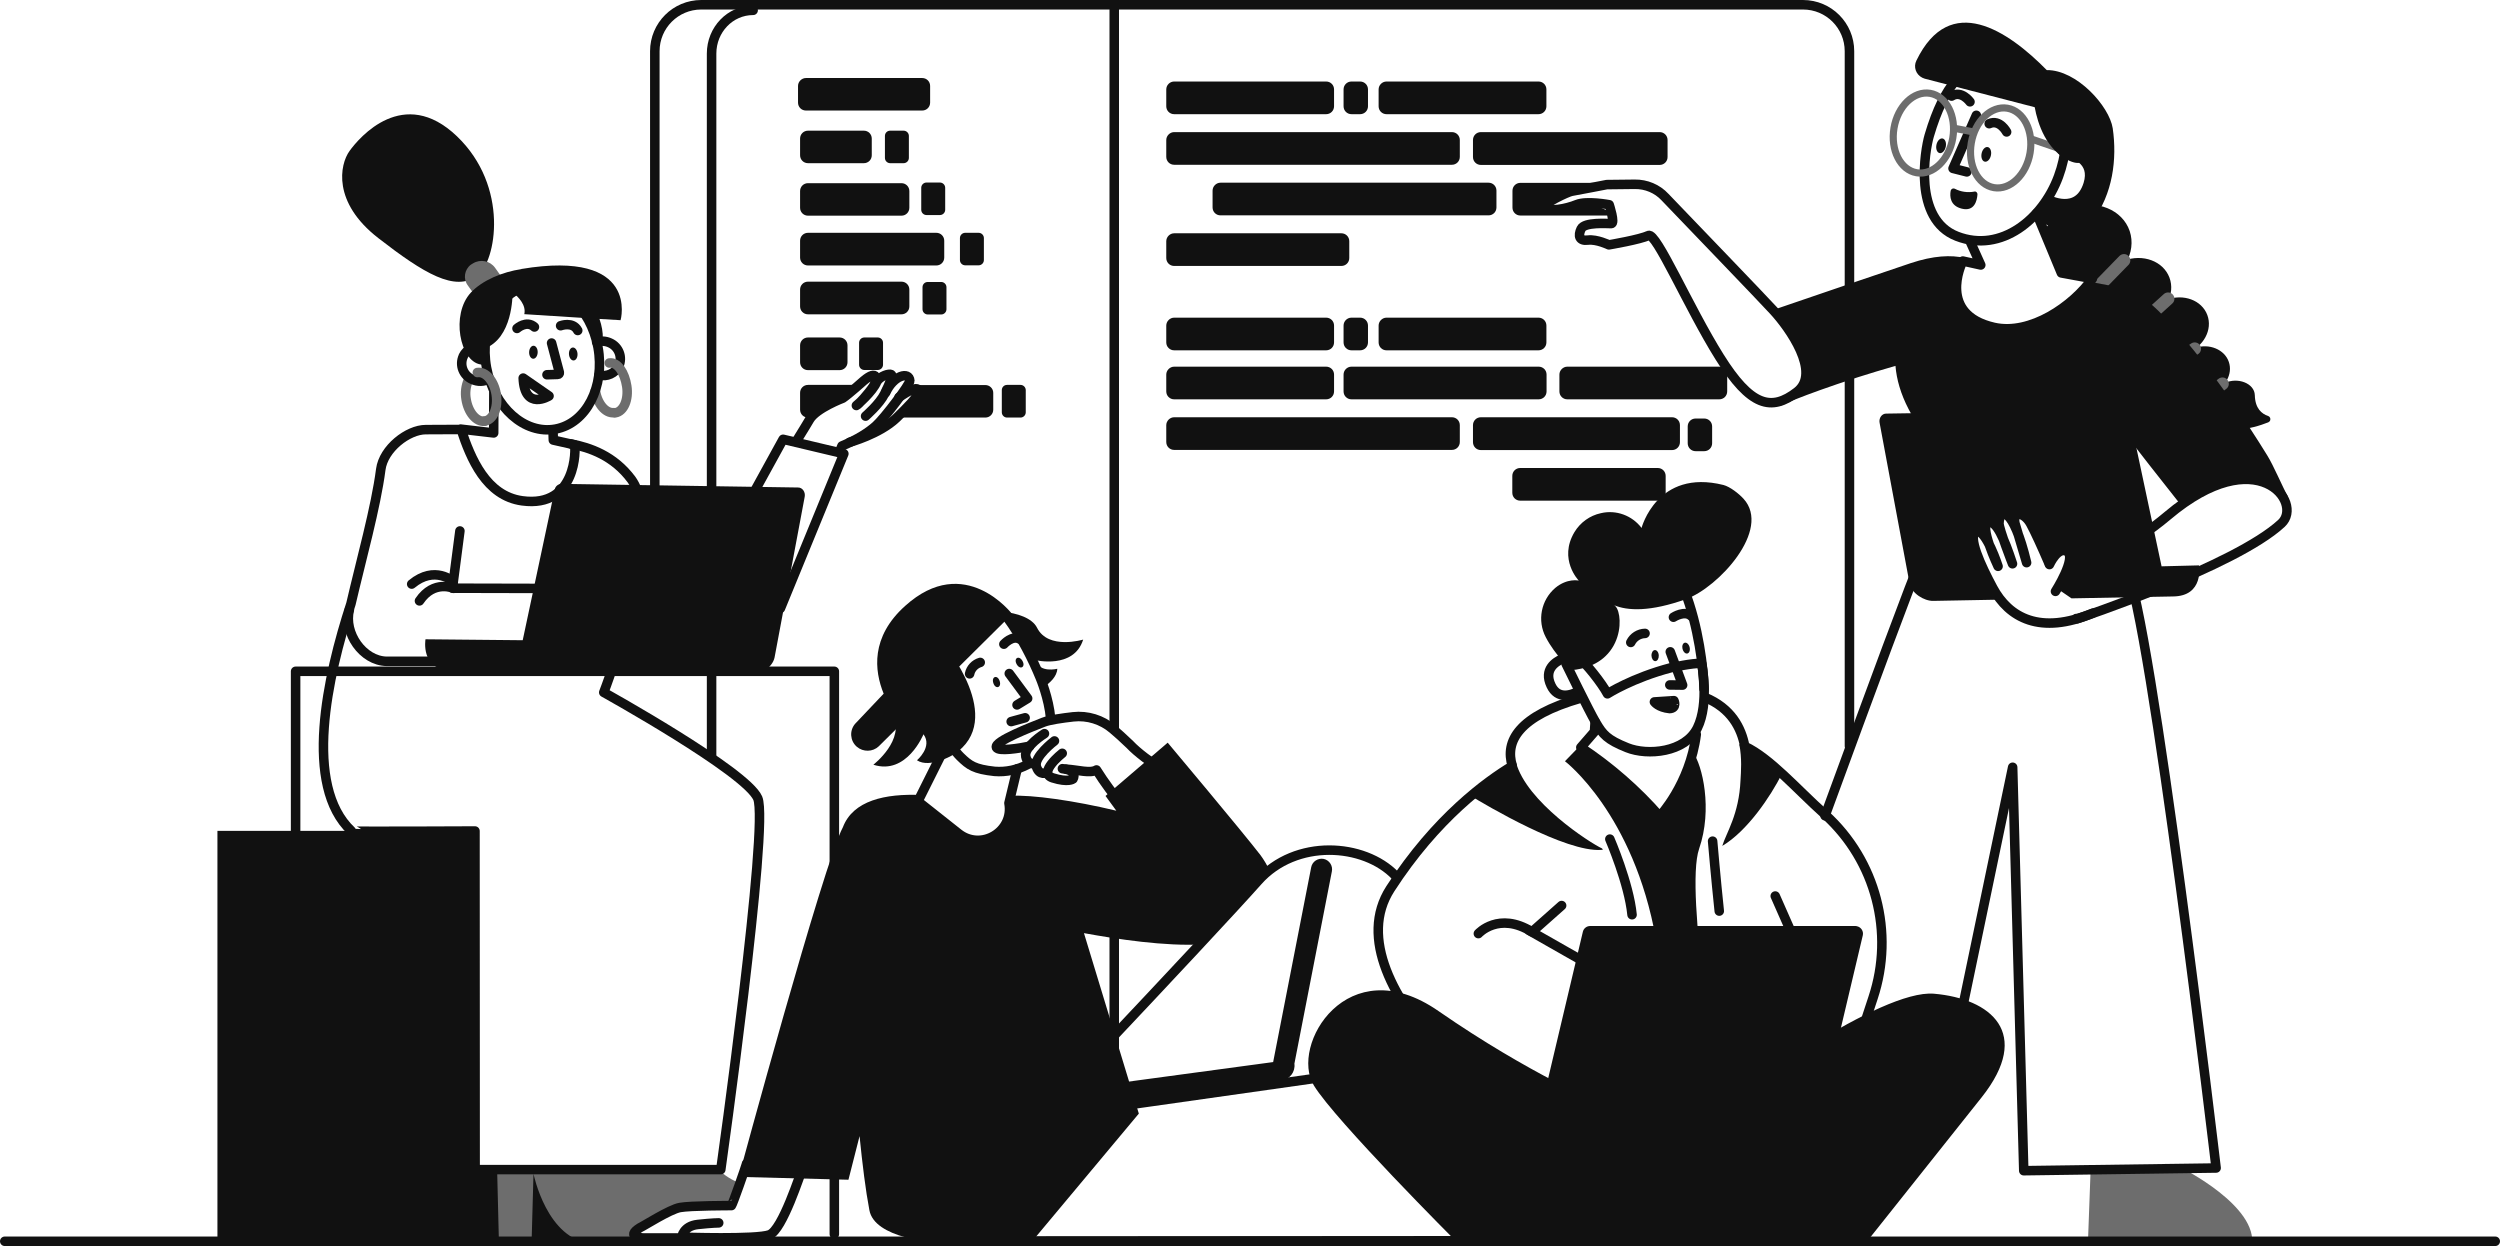 <?xml version="1.0" encoding="utf-8"?>
<!-- Generator: Adobe Illustrator 24.3.0, SVG Export Plug-In . SVG Version: 6.00 Build 0)  -->
<svg version="1.1" id="Layer_1" xmlns="http://www.w3.org/2000/svg" xmlns:xlink="http://www.w3.org/1999/xlink" x="0px" y="0px"
	 viewBox="0 0 1576.4 785.7" style="enable-background:new 0 0 1576.4 785.7;" xml:space="preserve">
<style type="text/css">
	.st0{fill:none;stroke:#111111;stroke-width:6;stroke-linecap:round;stroke-linejoin:round;}
	.st1{fill:#111111;}
	.st2{fill:#6D6D6D;}
	.st3{fill:none;stroke:#6D6D6D;stroke-width:6;stroke-linecap:round;stroke-linejoin:round;}
	.st4{fill:none;stroke:#6D6D6D;stroke-width:8;stroke-linecap:round;stroke-linejoin:round;}
	.st5{fill:none;stroke:#6D6D6D;stroke-width:4.5;stroke-linecap:round;stroke-linejoin:round;}
	.st6{fill:#111111;stroke:#111111;stroke-width:6;stroke-linecap:round;stroke-linejoin:round;}
</style>
<g id="Layer_2_1_">
	<g id="outline">
		<g id="screen">
			<path id="shape" class="st0" d="M412.9,309.3v-277C412.9,16.1,426,3,442.2,3h694.7c16.2,0,29.3,13.1,29.3,29.3c0,0,0,0,0,0v438.2
				"/>
			<path id="line" class="st0" d="M448.7,477.4V33.8c0-15.1,11.7-27.3,26.2-27.3"/>
			<line id="line-2" class="st0" x1="702.6" y1="588.4" x2="702.6" y2="669.3"/>
			<line id="line-3" class="st0" x1="702.6" y1="4.5" x2="702.6" y2="460.1"/>
			<g id="code_lines">
				<g id="more_code_lines">
					<path class="st1" d="M852.2,51.4h5.4c2.8,0,5,2.2,5,5V67c0,2.8-2.2,5-5,5h-5.4c-2.8,0-5-2.2-5-5V56.4
						C847.2,53.6,849.4,51.4,852.2,51.4z"/>
					<path class="st1" d="M740.4,51.4h95.8c2.8,0,5,2.2,5,5V67c0,2.8-2.2,5-5,5h-95.8c-2.8,0-5-2.2-5-5V56.4
						C735.4,53.6,737.7,51.4,740.4,51.4z"/>
					<path class="st1" d="M740.4,147.1h105.4c2.8,0,5,2.2,5,5v10.6c0,2.8-2.2,5-5,5H740.4c-2.8,0-5-2.2-5-5v-10.6
						C735.4,149.4,737.7,147.1,740.4,147.1z"/>
					<path class="st1" d="M769.6,115.2h169c2.8,0,5,2.2,5,5v10.6c0,2.8-2.2,5-5,5h-169c-2.8,0-5-2.2-5-5v-10.6
						C764.6,117.5,766.9,115.2,769.6,115.2z"/>
					<path class="st1" d="M1069.2,263.9h5.4c2.8,0,5,2.2,5,5v10.6c0,2.8-2.2,5-5,5h-5.4c-2.8,0-5-2.2-5-5v-10.6
						C1064.2,266.1,1066.4,263.9,1069.2,263.9z"/>
					<path class="st1" d="M740.4,83.3h175.1c2.8,0,5,2.2,5,5v10.6c0,2.8-2.2,5-5,5H740.4c-2.8,0-5-2.2-5-5V88.3
						C735.4,85.6,737.7,83.3,740.4,83.3z"/>
					<path class="st1" d="M874.3,51.4h95.8c2.8,0,5,2.2,5,5V67c0,2.8-2.2,5-5,5h-95.8c-2.8,0-5-2.2-5-5V56.4
						C869.3,53.6,871.6,51.4,874.3,51.4z"/>
					<path class="st1" d="M933.8,83.3h112.7c2.8,0,5,2.2,5,5V99c0,2.8-2.2,5-5,5H933.8c-2.8,0-5-2.2-5-5V88.3
						C928.8,85.5,931,83.3,933.8,83.3z"/>
				</g>
				<g id="code_lines-2">
					<path class="st1" d="M740.4,231.2h95.8c2.8,0,5,2.2,5,5v10.6c0,2.8-2.2,5-5,5h-95.8c-2.8,0-5-2.2-5-5v-10.6
						C735.4,233.5,737.7,231.2,740.4,231.2z"/>
					<path class="st1" d="M958.6,295.1h86.7c2.8,0,5,2.2,5,5v10.6c0,2.8-2.2,5-5,5h-86.7c-2.8,0-5-2.2-5-5v-10.6
						C953.6,297.3,955.8,295.1,958.6,295.1z"/>
					<path class="st1" d="M740.4,263.1h175.1c2.8,0,5,2.2,5,5v10.6c0,2.8-2.2,5-5,5H740.4c-2.8,0-5-2.2-5-5v-10.6
						C735.4,265.4,737.7,263.1,740.4,263.1z"/>
					<path class="st1" d="M852.2,231.2h118c2.8,0,5,2.2,5,5v10.6c0,2.8-2.2,5-5,5h-118c-2.8,0-5-2.2-5-5v-10.6
						C847.2,233.5,849.4,231.2,852.2,231.2z"/>
					<path class="st1" d="M988.3,231.2h95.8c2.8,0,5,2.2,5,5v10.6c0,2.8-2.2,5-5,5h-95.8c-2.8,0-5-2.2-5-5v-10.6
						C983.3,233.5,985.6,231.2,988.3,231.2z"/>
					<path class="st1" d="M852.2,200.3h5.4c2.8,0,5,2.2,5,5v10.6c0,2.8-2.2,5-5,5h-5.4c-2.8,0-5-2.2-5-5v-10.6
						C847.2,202.6,849.4,200.3,852.2,200.3z"/>
					<path class="st1" d="M740.4,200.3h95.8c2.8,0,5,2.2,5,5v10.6c0,2.8-2.2,5-5,5h-95.8c-2.8,0-5-2.2-5-5v-10.6
						C735.4,202.6,737.7,200.3,740.4,200.3z"/>
					<path class="st1" d="M874.3,200.3h95.8c2.8,0,5,2.2,5,5v10.6c0,2.8-2.2,5-5,5h-95.8c-2.8,0-5-2.2-5-5v-10.6
						C869.3,202.6,871.6,200.3,874.3,200.3z"/>
					<path class="st1" d="M933.8,263.1h120.5c2.8,0,5,2.2,5,5v10.7c0,2.8-2.2,5-5,5H933.8c-2.8,0-5-2.2-5-5v-10.7
						C928.8,265.3,931,263.1,933.8,263.1z"/>
				</g>
				<g id="shapes">
					<path class="st1" d="M509.5,212.8h19.9c2.8,0,5,2.2,5,5v10.6c0,2.8-2.2,5-5,5h-19.9c-2.8,0-5-2.2-5-5v-10.6
						C504.5,215,506.7,212.8,509.5,212.8z"/>
					<path class="st1" d="M509.5,177.6h58.9c2.8,0,5,2.2,5,5v10.6c0,2.8-2.2,5-5,5h-58.9c-2.8,0-5-2.2-5-5v-10.6
						C504.5,179.8,506.7,177.6,509.5,177.6z"/>
					<path class="st1" d="M509.5,146.8h80.9c2.8,0,5,2.2,5,5v10.6c0,2.8-2.2,5-5,5h-80.9c-2.8,0-5-2.2-5-5v-10.6
						C504.5,149,506.7,146.8,509.5,146.8z"/>
					<path class="st1" d="M509.5,115.5h58.9c2.8,0,5,2.2,5,5V131c0,2.8-2.2,5-5,5h-58.9c-2.8,0-5-2.2-5-5v-10.5
						C504.5,117.7,506.7,115.5,509.5,115.5z"/>
					<path class="st1" d="M509.5,82.4h35.2c2.8,0,5,2.2,5,5v10.5c0,2.8-2.2,5-5,5h-35.2c-2.8,0-5-2.2-5-5V87.4
						C504.5,84.6,506.7,82.4,509.5,82.4z"/>
					<path class="st1" d="M561.3,82.4h8.5c1.8,0,3.3,1.5,3.3,3.3v13.9c0,1.8-1.5,3.3-3.3,3.3h-8.5c-1.8,0-3.3-1.5-3.3-3.3V85.7
						C558,83.9,559.4,82.4,561.3,82.4z"/>
					<path class="st1" d="M584.2,115.1h8.5c1.8,0,3.3,1.5,3.3,3.3v13.9c0,1.8-1.5,3.3-3.3,3.3h-8.5c-1.8,0-3.3-1.5-3.3-3.3v-13.9
						C580.9,116.6,582.4,115.1,584.2,115.1z"/>
					<path class="st1" d="M608.6,146.8h8.5c1.8,0,3.3,1.5,3.3,3.3v13.9c0,1.8-1.5,3.3-3.3,3.3h-8.5c-1.8,0-3.3-1.5-3.3-3.3v-13.9
						C605.3,148.3,606.8,146.8,608.6,146.8z"/>
					<path class="st1" d="M585,177.8h8.5c1.8,0,3.3,1.5,3.3,3.3v13.9c0,1.8-1.5,3.3-3.3,3.3H585c-1.8,0-3.3-1.5-3.3-3.3v-13.9
						C581.7,179.3,583.1,177.8,585,177.8z"/>
					<path class="st1" d="M545,212.8h8.5c1.8,0,3.3,1.5,3.3,3.3v13.9c0,1.8-1.5,3.3-3.3,3.3H545c-1.8,0-3.3-1.5-3.3-3.3v-13.9
						C541.7,214.3,543.2,212.8,545,212.8z"/>
					<path class="st1" d="M635,242.7h8.5c1.8,0,3.3,1.5,3.3,3.3V260c0,1.8-1.5,3.3-3.3,3.3H635c-1.8,0-3.3-1.5-3.3-3.3V246
						C631.7,244.2,633.1,242.7,635,242.7z"/>
					<path class="st1" d="M508.2,49.2h73.3c2.8,0,5,2.2,5,5v10.5c0,2.8-2.2,5-5,5h-73.3c-2.8,0-5-2.2-5-5V54.2
						C503.2,51.5,505.5,49.2,508.2,49.2z"/>
				</g>
				<path class="st1" d="M621.3,242.8h-48.9c-1.1,1.9-2.9,4.5-5,7.4c2.7-1.8,11.7-8,11.9-3.4c0.2,2.6-7.7,10.5-13.9,16.5h55.9
					c2.8,0,5-2.2,5-5v-10.6C626.3,245,624.1,242.8,621.3,242.8C621.3,242.8,621.3,242.8,621.3,242.8z"/>
				<path class="st1" d="M509.5,263.3h1.8c5.2-6.6,20-12.2,20-12.2c2.4-1.6,7.1-5.7,10.2-8.4h-32c-2.8,0-5,2.2-5,5v10.6
					C504.5,261.1,506.7,263.3,509.5,263.3z"/>
				<path class="st1" d="M994.2,129c-6.3,2.6-18.8,5.2-20.2,1.1c-0.6-1.6,14.2-9.1,17.1-9.5s22.1-4.2,22.1-4.2s9.5-0.1,17.6-0.2
					c0.7,0,1.4,0,2.1,0.1c-0.9-0.7-1.9-1-3-1h-71.2c-2.8,0-5,2.2-5,5v10.6c0,2.8,2.2,5,5,5h57.9
					C1015.9,132.6,1000.5,126.3,994.2,129z"/>
			</g>
		</g>
		<g id="sitting_woman">
			<path id="shape-2" class="st1" d="M299.5,737.6l-0.1-213.5c0,0-77.7,0.4-77.9,0l-0.2-0.2h-84.2v257.3h229v-43.6H299.5z"/>
			<path id="shoes" class="st2" d="M431,780.2l-1,0.4h-22.5c-2.2,0.2-13.8-0.3-3.9-6.5c2-0.8,18.6-11.5,25.2-12.7s31.9-1.2,32.4-1.2
				c0.3,0,3-7.4,5.5-14.4c-4.5-1-9.9-4.7-14.5-8.9c0.4,0.8-138.8-2.1-138.8-2.1l1.2,48.4h20.6l1.2-43.1c0,0,8.4,42.1,37.1,44
				c9.1,0.6,43.9-1.5,71.5-3.6C438.5,780.4,433.2,780.2,431,780.2z"/>
			<g id="hand">
				<path id="finger" class="st0" d="M535.7,278.9c0,0,18.7-5.1,29.4-15.2c6.3-6.1,14.5-14.2,14.3-16.9c-0.3-5-10.8,2.7-12.5,3.7"/>
				<path id="hand-2" class="st0" d="M529.2,285.3l1.7-4.1c10.1-4.2,16.9-8.7,21.3-12.6c5.7-5.1,21.6-26.3,21.5-28.5
					c-0.4-6-10.2-3.5-15.2,7.4"/>
				<path id="hand-3" class="st0" d="M545.8,262.4c0,0,8.9-7.7,12-14.1s5.3-11.3,4.2-12.1s-6.8,0.7-9.1,4.4
					c-2.5,6.4-12.9,15.1-12.9,15.1c1.3-0.5,7.7-7.6,10.6-12s3-11.2-6-3.6c0,0-9.5,8.5-13.2,11c0,0-16.7,6.3-20.9,13.4l0,0
					c-0.9,1.6-3.9,6.5-8.1,13.3"/>
			</g>
			<polygon id="sleeve" class="st0" points="469.5,321.2 493.8,277 532.1,286.1 492.1,383.6 			"/>
			<path id="shape-3" class="st0" d="M290.1,270.8l-21.6,0.1c-11.3,0-26.7,12-28.4,25.1c-3.1,24-12.4,57.1-18.8,84.7
				c-15,46-30.2,114.6,0.3,143.3c0.2,0.4,77.9,0,77.9,0l0.1,213.5h154.9c0,0,30.6-217.3,23.3-234.2s-97.1-66.7-97.1-66.7
				s39.9-102.8,17.5-134.2c-11.2-15.1-26.3-20.2-38.2-22.5"/>
			<g id="head">
				<g id="earrings_back">
					<path class="st3" d="M305.6,265.6c-5.2,0.6-10.4-5.5-11.7-13.9c-0.7-4-0.2-8.2,1.4-11.9"/>
					<path class="st3" d="M387.1,260.2c-5.2,0.6-10.4-5.5-11.7-13.9"/>
				</g>
				<path id="ponytail" class="st1" d="M300.9,173.9c12.2-9,20.3-56.3-12.8-88c-33.6-32.1-61.5,0.7-67.7,9.3s-10.9,32.4,18.1,54.9
					S287,184.2,300.9,173.9z"/>
				<path class="st2" d="M318.7,194.8l-0.8,0.5c-4.7,2.9-10.8,1.7-14-2.8L295,180c-3.1-4.1-2.2-10,1.9-13.1c0.2-0.1,0.3-0.2,0.5-0.3
					l0.8-0.5c4.7-2.9,10.8-1.7,14,2.8l8.9,12.5c3.1,4.1,2.2,10-1.9,13.1C319,194.6,318.9,194.7,318.7,194.8z"/>
				<path id="ear" class="st0" d="M308.6,238.8c-3.3,2-7.4,2.1-10.9,0.4c-5.6-2.5-8.1-9-5.6-14.5c0,0,0,0,0-0.1
					c2.1-4.3,6.8-6.7,11.6-5.8"/>
				<path id="ear-2" class="st0" d="M376.2,215.6c2.8-0.8,5.8-0.6,8.4,0.6c5.6,2.5,8.1,9,5.6,14.6c-2.3,4.6-7.5,7-12.5,5.7"/>
				<path id="neck" class="st0" d="M348.7,271.3l0.2,6.2l13.4,3c0.8,2.2,1.6,40-33,35.3c-22.7-3.1-32.5-26.6-38.6-45.2l20.6,2.4
					l0.1-25.3"/>
				
					<ellipse id="face" transform="matrix(0.984 -0.181 0.181 0.984 -35.102 65.447)" class="st0" cx="341.7" cy="225.4" rx="35.7" ry="45.9"/>
				<path id="nose" class="st0" d="M344.9,236.3l6.8-0.2c0.6,0,1.1-0.5,1-1.1c0-0.1,0-0.2,0-0.2l-4.9-18.5"/>
				<path id="brow_II" class="st0" d="M326,207.1c0,0,6-5.4,11-0.9"/>
				<path id="brow" class="st0" d="M353.5,205.4c0,0,7.7-2.9,10.8,3"/>
				
					<ellipse id="eye_II" transform="matrix(3.245743e-02 -1 1 3.245743e-02 103.129 551.096)" class="st1" cx="336.2" cy="222.3" rx="4.1" ry="2.7"/>
				
					<ellipse id="eye" transform="matrix(0.997 -7.219377e-02 7.219377e-02 0.997 -15.175 26.687)" class="st1" cx="361.6" cy="223.3" rx="2.7" ry="4.1"/>
				<g id="earrings_front">
					<path class="st3" d="M384.2,228.9c5.3-0.8,9.7,6.2,11,14.6s-1.9,16-7.2,16.8h-0.2"/>
					<path class="st3" d="M301,234.9c5.3-0.8,10.6,5.4,11.9,13.8c1.3,8.5-1.9,16-7.2,16.8h-0.2"/>
				</g>
				<path id="mouth" class="st0" d="M346.2,249.7c0,0-15.5,9.6-16.3-11.3L346.2,249.7z"/>
				<path id="hair" class="st1" d="M328.8,169.6l-0.1,0.1c-11.6,1.7-24.6,7-31.8,14.8c-12.8,13.8-6.9,43.3,6.1,45.3
					c1.1,0.2,2.2,0.3,3.2,0.3c-0.1-0.7-0.2-1.5-0.3-2.2c-0.3-2.7-0.4-5.4-0.4-8.1c17.8-6.6,17.7-33.3,17.7-35.5
					c3.8,3,8.7,8.1,7.4,13.8l39.3,2.5c4,6.9,6.5,14.5,7.3,22.3v0.3c3.7-5.3,3.8-13.4,0.8-22.1l13.3,0.8
					C391.4,201.9,403.6,157.1,328.8,169.6z"/>
			</g>
			<g id="lines">
				<polyline class="st0" points="368.9,371.1 285.3,370.9 290,334.8 				"/>
				<path class="st0" d="M220.3,384.5c-3.7,14.6,8.4,32.2,23.5,32.5l121.3-0.1"/>
				<path class="st0" d="M286.1,371c0,0-12.5-5.6-21.6,7.9"/>
				<path class="st0" d="M285.8,366.7c0,0-11.6-10.5-26.2,1.6"/>
			</g>
			<path id="laptop" class="st1" d="M268.3,403.1l61.3,0.6l20.2-95c0.3-2,2.1-3.5,4.1-3.6l149.4,2.3c2.7,0,4.7,2.9,4.1,5.9
				l-19,101.3c-1.3,6.3-9.2,11.1-14.9,11c-36.7-0.6-184.5-2.7-188.9-2.8C264.9,422.6,268.3,403.1,268.3,403.1z"/>
			<polyline id="table" class="st0" points="186.4,778.2 186.4,423.3 526.1,423.3 526.1,778.2 			"/>
		</g>
		<g id="thinking_man">
			<g id="hand_II">
				<path class="st0" d="M430,780.6h-22.5c-2.2,0.2-13.8-0.3-3.9-6.5c2-0.8,18.6-11.5,25.2-12.7s31.9-1.2,32.4-1.2s9.3-25,9.5-26.4
					l35.8,1.6c-1.9,4.8-13.1,40.1-21.3,43.2s-55.3,1.5-55.3,1.5s0.8-7,10.1-8s13.2-1,13.2-1"/>
			</g>
			<g id="head-2">
				<path id="neck-2" class="st0" d="M641.4,484.8l-5.2,21.6l0,0c3.3,18-17.5,30.5-31.9,19.1l-25.5-20.2l14.2-28.4"/>
				<path id="face-2" class="st0" d="M648.1,482c-6.4,3.4-13.7,5-21,4.4c-12.6-1.4-15.8-3.6-21.7-9.4S583,446.6,583,446.6v-0.1
					c0,0-22.8-35.1,12.4-58.7c3.3-2.2,26-16.8,39.6,1.4c9,12.2,16.2,26.6,20.9,38.1c0,0,5.5,12.9,6.6,25.9"/>
				<polyline id="nose-2" class="st0" points="636.4,424.7 648,440.4 641.3,444.5 				"/>
				
					<ellipse id="eye_II-2" transform="matrix(0.874 -0.486 0.486 0.874 -121.893 365.366)" class="st1" cx="642.9" cy="417.5" rx="2.1" ry="3.3"/>
				
					<ellipse id="eye-2" transform="matrix(0.949 -0.314 0.314 0.949 -103.302 219.42)" class="st1" cx="628.7" cy="430" rx="2.1" ry="3.3"/>
				<path id="brow-2" class="st0" d="M611.4,424.9c0.7-3.4,3.3-6.2,6.7-7.2"/>
				<path class="st0" d="M633,406.2c0,0,5.3-5.9,10-3.2"/>
				<path id="hair-2" class="st1" d="M595,405.9c0,0,40.3,47.8,6.3,69.9c0,0-14.9,9-23.1,3.6c0,0,10-8.5,4.1-16.4
					c0,0-10.5,26-31.6,19.2c0,0,20.6-15.9,12.1-31.6S583.5,395.3,595,405.9z"/>
				<path id="cap" class="st1" d="M638.2,387.2c0,0-29.8-39.2-67.5-5.1c-21.8,19.6-19.4,40.8-13.5,55.3l-18,19
					c-3.7,4.3-3.2,10.8,1.1,14.5c4,3.4,10,3.3,13.8-0.3L638.2,387.2z"/>
				<line id="mouth-2" class="st0" x1="637.6" y1="455" x2="646.4" y2="452.6"/>
			</g>
			<g id="hand-4">
				<path id="hand-5" class="st0" d="M672.3,485c7.2,0.4,15.2,2.9,19.1,0.5c5.1,8.1,10.7,15.7,16.9,23"/>
				<path id="hand-6" class="st0" d="M734.9,486.7c-9.5-6.1-17.6-12.1-22.5-17.3c-4.3-4.1-7.8-7.3-10.7-9.7c-6.9-5.9-16-8.7-25-7.7
					c-6.9,0.8-14.9,1.9-18.7,3.4c-7.3,2.9-31.3,12.1-29.7,15.9c1.1,2.7,14.3,0.6,21-0.8"/>
				<path id="finger_III" class="st0" d="M658.6,462.6c0,0-13.2,8.2-11.8,14.4s6.3,4.3,6.3,4.3"/>
				<path id="finger_II" class="st0" d="M664.9,467.2c0,0-13.3,10.1-11.4,16.2s6.6,3.8,6.6,3.8"/>
				<path id="finger-2" class="st0" d="M669.8,475c0,0-15.8,12.4-6,15.5s12.8,0.7,12.8,0.7s3.4-5.4-6.7-6.5"/>
			</g>
			<g id="trousers">
				<path class="st0" d="M698.3,657.5c35.1-37.2,80.3-85.5,94.9-102c23.9-26.9,66.9-23.8,86.6-3.4"/>
				<path class="st0" d="M653.7,704.9L829.1,680c7.5-0.7,15.1-0.6,22.7,0.1l167.6,20.8l-0.4,81.4l-414.5,0.3L653.7,704.9z"/>
			</g>
			<path id="laptop-2" class="st1" d="M834.7,541.6c-3.6-0.7-7.2,1.6-7.9,5.2c0,0,0,0,0,0l-24,122.9l-122.1,16.5l0.4,2.7
				c0.7,5.2,5.5,8.9,10.7,8.2c0,0,0,0,0,0L808,681.4c5.2-0.7,8.9-5.5,8.2-10.7c0,0,0,0,0,0l0,0l23.6-121.1
				C840.6,546,838.3,542.4,834.7,541.6C834.7,541.6,834.7,541.6,834.7,541.6z"/>
			<path id="shirt" class="st1" d="M757.9,595.5c15.2-17,27.6-31.2,35.4-39.9c2.2-2.5,4.6-4.7,7.2-6.8c-1.6-3.4-3.5-6.6-5.7-9.6
				c-11.4-14.8-58.5-70.9-58.5-70.9l-39.2,33.6l6.8,9.3c-26.6-6.4-53.1-10.1-66.6-9.4l-1.1,4.7l0,0c3.3,18-17.5,30.5-31.9,19.1
				l-25.5-20.2l2.1-4.1c-22.8-1-43,3.5-49.4,20.3c-12,22.2-65.7,220.5-65.7,220.5l69.2,1.8l7-27.5c1.8,17.8,3.8,34.1,6.2,46.7
				c3.2,17.3,38.7,21.3,56.3,21.1l45.6-0.6l68-81.4l-34.6-113.8C704.3,592.2,734.8,596.8,757.9,595.5z"/>
			<path id="hair_front" class="st1" d="M683,403.3c0,0-22,6.7-29.1-7.5c-3-6-12.4-9.3-22.2-10.1c1.2,1.1,2.3,2.3,3.2,3.5
				c9,12.2,16.2,26.6,20.9,38.1c0,0,1,2.4,2.2,6c4-2.6,8.5-6.7,8.7-11.6c0,0-11.2,2.9-14-5.5C652.9,416.3,677.1,422.1,683,403.3z"/>
		</g>
		<g id="standing_woman">
			<path id="shoe" class="st2" d="M1375.3,736.3c0,0,49,24.3,44.6,49.4l-103.4-0.4l1.8-48.8L1375.3,736.3z"/>
			<g id="ponytail-2">
				<path class="st1" d="M1342.9,145.7c-4.6-13.5-20.8-20.1-36.3-14.7c-7.5,2.5-13.8,7.8-17.7,14.7l11,26.4l19.6,3.6
					c-1.5,2.1-3.1,4.1-4.8,6c2.9-0.2,5.8-0.8,8.6-1.8C1338.6,174.5,1347.4,159.2,1342.9,145.7z"/>
				
					<ellipse transform="matrix(0.936 -0.353 0.353 0.936 22.106 487.058)" class="st1" cx="1345.8" cy="182.9" rx="23.1" ry="20.1"/>
				
					<ellipse transform="matrix(0.936 -0.353 0.353 0.936 15.777 497.728)" class="st1" cx="1371.9" cy="205.6" rx="20.7" ry="18"/>
				<path class="st1" d="M1405.4,228.2c2.7,7.8-2.4,16.6-11.3,19.7s-18.3-0.7-20.9-8.4s2-17,10.9-20.1S1402.8,220.4,1405.4,228.2z"
					/>
				<path class="st1" d="M1421.8,249.2c0.2,8.4,4.4,11.8,8.4,13.1c1.1,0.4,1.7,1.6,1.3,2.7c-0.2,0.6-0.6,1-1.2,1.3
					c-10.6,4.2-29.7,9.3-35.7-5.6c-2.8-7,0.6-15.4,8.4-19.2S1421.6,241.6,1421.8,249.2z"/>
				<line class="st4" x1="1339.3" y1="164.2" x2="1324.1" y2="179.8"/>
				<line class="st4" x1="1367.1" y1="188.4" x2="1353.4" y2="200.8"/>
				<line class="st4" x1="1383.9" y1="219.9" x2="1379.2" y2="223.1"/>
				<line class="st4" x1="1401.4" y1="242" x2="1396.9" y2="245.4"/>
			</g>
			<path id="shirt-2" class="st1" d="M1442.7,313.2c-3.2-5.7-9.1-19.7-13.1-26.1c-26.3-42.8-67.3-97.9-87.4-104.6
				c-0.5-0.2-1-0.4-1.6-0.5l-22.7-4.3c-12.7,16.6-38.4,33.9-60.8,28.8c-35.4-8.1-20.8-39.6-19.5-41.8l11.3,2.5l-1.3-2.9l-8.6-1.6
				c-8.7-2.1-20-1.5-34.1,3.2c-21.4,7.2-59.9,20.3-87,29.6l0.6,0.6c9.6,10.4,30.4,39.1,14.7,51.2c-4.3,3.3-8.4,5.5-12.4,6.4l1.6,2.3
				c0,0,11.6-5.9,49-18.1c7.4-2.4,15.6-4.8,23.8-7.2c1.4,16.9,10.2,36.6,31.9,58.6c11,13.7,54.7,19.5,54.7,19.5
				c12.9,3.7,39.4-16.9,46.4-28.6c2.3-3.8,4.7-8.1,7.1-12.9c12,15.8,27.3,35.3,40,51.3C1397.3,298.4,1416.1,296.3,1442.7,313.2z"/>
			<path id="trousers-2" class="st0" d="M1150.8,514.4c28.6-78.1,55.8-151.7,60.5-161.8c10.5-22.4,22.3-31.5,37.8-35.8
				s31.6-15.6,31.6-15.6c45.8,7.5,44.4,27.1,59.9,56.5s56.8,378.8,56.8,378.8l-121.3,1.7l-7-254.4l-31.4,150.6"/>
			<g id="head-3">
				<path id="ear-3" class="st0" d="M1291.2,125.7c0,0,19.2,10.5,25.5-9.5c4.7-15.2-9.1-19.8-16.4-21.2"/>
				<path id="neck-3" class="st0" d="M1242.1,151.8l6.9,15.3l-11.3-2.5c-1.2,2.2-15.8,33.7,19.5,41.8c23.2,5.3,50.1-13.6,62.2-30.7
					l-19.6-3.6l-15.6-37.6"/>
				<path id="face-3" class="st0" d="M1216.5,85.5c-2.7,9.2-10.4,52.7,17.5,63.5s54.1-10.9,64-37.7s3.7-53-13.8-60.2
					S1236.1,19.1,1216.5,85.5z"/>
				<path id="mouth-3" class="st1" d="M1245,120.8c-4.2,0.8-8.6,0.2-12.4-1.8c-0.9-0.4-1.9-0.1-2.4,0.8c-0.1,0.2-0.1,0.4-0.2,0.6
					c-0.6,3.4-0.4,9.4,7.1,11.2c7.9,1.9,9.5-5,9.8-8.9c0.1-1-0.6-1.9-1.6-2C1245.3,120.8,1245.1,120.8,1245,120.8z"/>
				<polyline id="nose-3" class="st0" points="1240.2,108.4 1231.5,106.2 1246.2,72.7 				"/>
				<path id="brow-3" class="st0" d="M1265.3,83.2c0,0-4.3-8.2-11-5.2"/>
				<path id="brow-4" class="st0" d="M1242.2,64.2c0,0-5.4-7.5-11.6-3.6"/>
				
					<ellipse id="eye_II-3" transform="matrix(0.202 -0.98 0.98 0.202 903.54 1304.407)" class="st1" cx="1251.9" cy="98" rx="4.7" ry="3"/>
				
					<ellipse id="eye-3" transform="matrix(0.202 -0.98 0.98 0.202 886.101 1272.153)" class="st1" cx="1223.4" cy="92.6" rx="4.7" ry="3"/>
				<g id="glasses">
					
						<ellipse transform="matrix(0.167 -0.986 0.986 0.167 958.712 1321.914)" class="st5" cx="1261.9" cy="93.4" rx="25.4" ry="18.8"/>
					
						<ellipse transform="matrix(0.167 -0.986 0.986 0.167 927.386 1266.077)" class="st5" cx="1213.2" cy="84" rx="25.4" ry="18.8"/>
					<line class="st5" x1="1232.9" y1="81" x2="1244.4" y2="83.2"/>
					<line class="st5" x1="1281.3" y1="87.8" x2="1307.4" y2="96.7"/>
				</g>
				<path id="hair-3" class="st1" d="M1332.2,80.9c-2.1-13.9-22.7-36.9-41.6-36.7c-24.4-24.8-61-49.7-82.2-6c-2,4-0.3,8.8,3.7,10.8
					c0.5,0.2,1,0.4,1.5,0.6l69.4,18c1.9,10.4,7.3,27.1,21.9,33.8c4.2,1.9,7.1,1.7,8.9,0c3.3,3.3,5.1,8,2.9,14.8
					c-5.8,18.7-23.6,10.5-25.8,9.3c-3.6,5.6-4.2,7.4-9.1,11.6c15.1,8.3,27.7,15.4,37.6,2.3C1332.3,122.3,1335,100.3,1332.2,80.9z"/>
			</g>
			<g id="hand_II-2">
				<path id="hand-7" class="st0" d="M1030.8,116.2c-8.1,0.1-17.6,0.2-17.6,0.2s-19.1,3.7-22.1,4.2s-17.8,7.9-17.1,9.5
					c1.5,4.1,13.9,1.5,20.2-1.1s20.5,0.1,20.5,0.1s3.9,11.9,1.3,11.9s-16.9-1.1-19,3.3s-1.2,7.8,4.3,7.1s13.2,3,13.2,3
					s20-3.4,24.9-5.9s25.3,45.3,44.9,76.6s32.6,34.5,48.8,22c15.7-12.1-5.1-40.8-14.7-51.2c-7.6-8.3-50.5-52.8-68.5-71.6
					C1045,119,1038,116.1,1030.8,116.2z"/>
			</g>
			<path id="forearm" class="st0" d="M1309.3,390l0.4,0.2c0,0,99.7-33.1,128.9-60.2c14-13-15.2-52.5-71.7-4.9
				c-5.8,4.9-12,9.5-18.4,13.7"/>
			<path id="laptop-3" class="st1" d="M1386.6,356.5l-23.6,0.6l-20.2-95c-0.3-2-2.1-3.5-4.1-3.6l-149.4,2.3c-2.7,0-4.7,2.9-4.1,5.8
				l18.9,101.3c1.3,6.3,9.2,11.1,14.9,11l42.6-0.8c-1.9-2.4-3.6-4.9-5-7.6c-7.5-14-16.3-32.8-10.4-35.7c2.7-0.5,5.6,3.5,8.1,8.4
				c-2.2-6.6-3.7-13.4-0.5-14s6.2,3.3,9.3,10.4c-1.5-4.4-2.7-8.4-2.7-9.7c0.3-7.9,5.7-10,12.2,7.1l-2.2-7.4c-1.4-8,5.9-6.8,9.9,0.4
				c2.5,4.6,7.6,15.6,11.8,25.5c2.2-3.8,7-10.9,11.5-7.9s-2.3,16.1-5.7,22c0.4,1,0.7,1.9,1,2.7l7.3,5c32.8-0.6,61.7-1.2,63.9-1.2
				C1390,376,1386.6,356.5,1386.6,356.5z"/>
			<g id="hand-8">
				<path class="st0" d="M1319.7,386.6c-33.3,14-53,2.9-63.1-15.9c-7.5-14-16.3-32.8-10.4-35.7c6.2-1.3,13.7,22.1,13.7,22.1
					s-12.5-26.4-6.1-27.8c5-1,9.8,9.7,15.2,26.2c0,0-8.6-22-8.5-25.5c0.3-10,8.9-10.8,17.4,24.8l-7.4-25c-1.4-8,5.9-6.8,9.9,0.4
					c2.5,4.5,7.3,15,11.5,24.8"/>
				<path class="st0" d="M1292.3,356c0,0,5.4-12,11.3-8.1s-7.5,25-7.5,25"/>
			</g>
		</g>
		<g id="hoodie_man">
			<g id="body">
				<path id="hoodie" class="st0" d="M996.8,440.2c-39.3,11.3-48,27.2-43.2,42.8c-15.8,9.5-48,32.6-76.9,77.4
					c-40,62,89.1,160,111.8,160s183.2-62.7,183.2-62.7l9.4-28.6c13.6-41.1,1.8-86.3-30.2-115.4l-0.7-0.7
					c-17.3-15.5-33.9-34.8-50-42.4c-2.2-11.6-8.5-24-25.2-30.9"/>
				<path id="shape_II" class="st1" d="M1096.7,469.2c1.8,9,1.1,17.5,0.8,22.7c-0.9,21.7-9.1,33.4-11.5,41.5
					c15.8-9.4,30.4-31.1,37.6-45.4C1119.1,483.7,1104.6,473,1096.7,469.2z"/>
				<path id="shape-4" class="st1" d="M1010.2,535c-7.8-3.6-47.6-29.3-54.3-54.3c-8,4.3-20.6,11.9-28.4,21.2
					c9,5.5,59.8,35.7,82.3,34l0.9-0.1C1010.5,535.5,1010.3,535.2,1010.2,535z"/>
				<path id="shirt-3" class="st1" d="M1071.4,535.2c8.6-24.9,2.1-52.7-3.9-60.8c-3.8,14.9-10.9,28.7-20.9,40.3
					c-14.6-16.6-31.3-31.2-49.7-43.4l0.7-0.8l-1.7,0.1l-9.1,9.4c0,0,43.3,32.9,57.4,112.3c9.2,51.5,13.8,100,13.8,100l26.8-1.4
					C1084.8,690.8,1062,562.4,1071.4,535.2z"/>
				<g id="head-4">
					<path id="ear-4" class="st0" d="M985,415.5c-4.1,1.8-11.8,6.6-7,16.7c4.2,9,12.6,6.3,17.6,3.6"/>
					<path id="face-4" class="st0" d="M1062.1,372c9,22.9,12.1,49.9,12.4,62.5"/>
					<path id="neck-4" class="st0" d="M1005.8,455.1l-0.4,6.3l-8.6,9.9l0,0c18.4,12.2,35.2,26.8,49.7,43.4c0,0,19-20,23.1-51.6"/>
					<path id="beard" class="st0" d="M996.3,415.6c3.2,2,13.9,15.3,17.3,21.9c0,0,15.7-10.1,40.2-16.5c0,0,13.4-3,19.2-2.7
						c0,0,5,25.1-2.7,40.7s-31.5,17.6-44.2,12.5s-15.4-8.3-19.9-16s-18.7-36.9-18.7-36.9L996.3,415.6z"/>
					<path id="hair-4" class="st1" d="M990.7,422.6c0,0-10.2-9.6-16-20.8c-5.5-10.5-3-23.4,6-31.1c7.6-6.3,14.8-4.6,14.8-4.6
						s-13-13.4-2.7-30.6c3.7-6.1,9.7-10.4,16.6-11.9c9.6-2.3,19.7,1.4,25.7,9.3c0,0,9.8-37.5,51.6-27.1c4.2,1.1,9.8,5.5,12.7,8.7
						c17.8,19.5-15.9,56-36.3,63.3c-22.4,8-36.8,7.5-45.6,3.7C1023.9,383.6,1026.2,419.5,990.7,422.6z"/>
					<polyline id="nose-4" class="st0" points="1053.2,411 1061,432 1052.9,431.9 					"/>
					
						<ellipse id="eye_II-4" transform="matrix(0.971 -0.24 0.24 0.971 -66.995 266.916)" class="st1" cx="1062.9" cy="408.7" rx="2.3" ry="3.5"/>
					
						<ellipse id="eye-4" transform="matrix(0.999 -4.993762e-02 4.993762e-02 0.999 -19.337 52.62)" class="st1" cx="1043.4" cy="413.3" rx="2.3" ry="3.5"/>
					<path id="brow_II-2" class="st0" d="M1028.3,405.1c1.7-3.4,5.2-5.6,9-5.7"/>
					<path id="brow-5" class="st0" d="M1055.2,389.2c0,0,7.2-4.7,11.4-0.6"/>
					<path id="mouth-4" class="st6" d="M1052.8,446.8c-7.1-0.7-9.6-4.2-9.6-4.2l12.3-0.8C1055.6,441.7,1057.6,446.6,1052.8,446.8z"
						/>
				</g>
				<g id="lines-2">
					<path class="st0" d="M1015.1,529.1c0,0,12.1,28,14,47.7"/>
					<path class="st0" d="M1079.9,530.4c0,0,2.1,24.4,4.2,44.1"/>
					<path class="st0" d="M932.2,588.7c0,0,12.8-14.2,33.8-1.1l18.7-16.6"/>
					<path class="st0" d="M1013.1,614.4c-2.3-1.1-48.9-27.7-48.9-27.7"/>
					<line class="st0" x1="1128.7" y1="586.1" x2="1119.4" y2="565"/>
				</g>
				<path id="trousers-3" class="st1" d="M1010.8,696.6c0,0-46.4-19.3-103.8-59.1s-94,21.8-78.5,47c13.6,22.2,90,98.6,90,98.6
					l260.2-2.1c0,0,61.2-76.9,70.8-89c32.4-40.8,5.6-62.3-30-65.4c-33.6-2.9-124.2,63.1-135.3,71.6L1010.8,696.6z"/>
			</g>
			<path id="laptop-4" class="st1" d="M1170,583.9h-167.3c-2.2,0-4.1,1.5-4.6,3.6l-22.7,95.9h-42c0,0-3.8,19.7,18.4,19.7h23.6
				c0.4,0.1,0.9,0.2,1.3,0.2H1144c2.2,0,4.1-1.5,4.6-3.6l26-109.9c0.6-2.5-1-5.1-3.5-5.7C1170.7,584,1170.4,583.9,1170,583.9z"/>
		</g>
		<line id="line-4" class="st0" x1="3" y1="782.7" x2="1573.4" y2="782.7"/>
	</g>
</g>
</svg>
